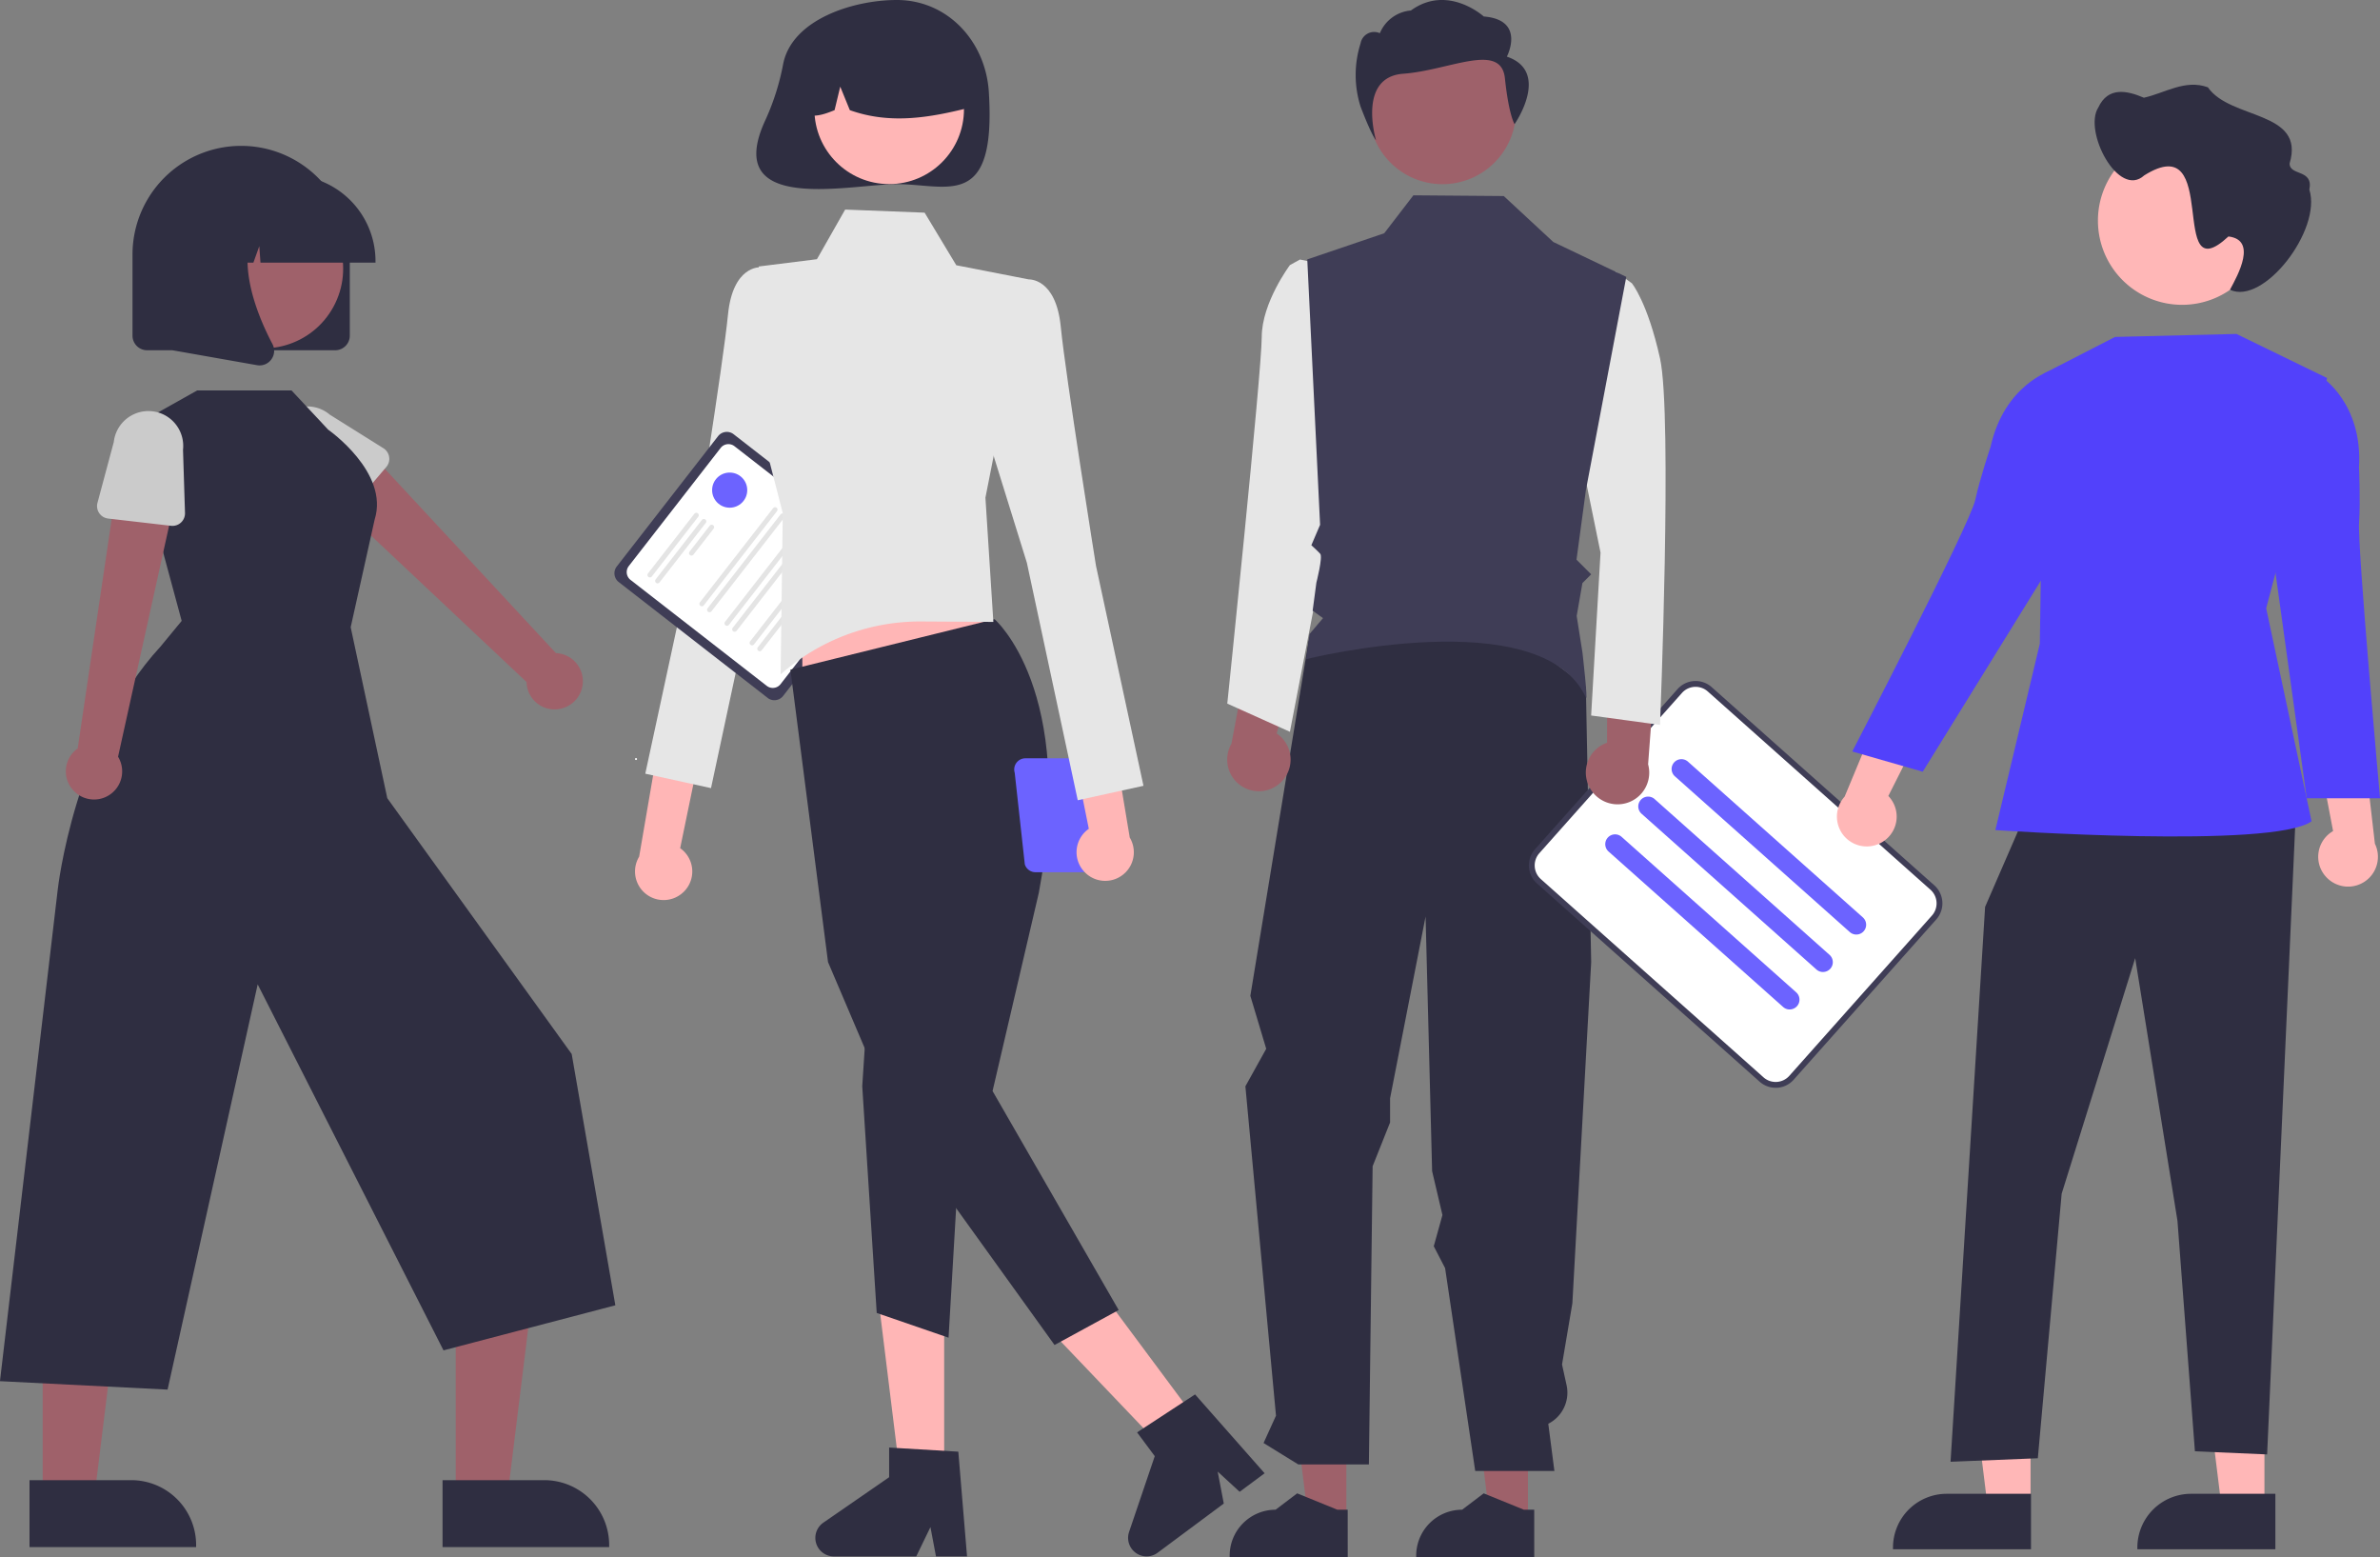 <svg id="Groupe_1594" data-name="Groupe 1594" xmlns="http://www.w3.org/2000/svg" width="238.356" height="155.901" viewBox="0 0 238.356 155.901">
  <rect x="0" y="0" width="238.356" height="155.901" fill="#808080" stroke="none"/>
  <g id="undraw_team_spirit_re_yl1v" transform="translate(61.537)">
    <g id="Groupe_1447" data-name="Groupe 1447">
      <path id="Tracé_7878" data-name="Tracé 7878" d="M515.807,395.58a2.849,2.849,0,0,0-.374-4.353l4.651-22.508-5.017,1.583-3.742,21.774a2.864,2.864,0,0,0,4.483,3.5Z" transform="translate(-508.852 -306.308)" fill="#ffb6b6"/>
      <path id="Tracé_7879" data-name="Tracé 7879" d="M529.056,248.935l-3.108-2.346s-2.742-.194-3.227,4.75-3.526,23.921-3.526,23.921l-4.756,22.028,6.583,1.445,5.094-23.772,5.1-16.4Z" transform="translate(-511.351 -219.827)" fill="#e6e6e6"/>
      <path id="Tracé_7880" data-name="Tracé 7880" d="M519.2,329.675l-14.909-11.592a1.112,1.112,0,0,1-.2-1.558l10.144-13.046a1.112,1.112,0,0,1,1.558-.2l14.909,11.592a1.112,1.112,0,0,1,.2,1.558L520.756,329.48a1.112,1.112,0,0,1-1.558.2Z" transform="translate(-503.861 -259.807)" fill="#3f3d56"/>
      <path id="Tracé_7881" data-name="Tracé 7881" d="M522.1,331.448l-13.644-10.609a.987.987,0,0,1-.173-1.384l9.2-11.827a.987.987,0,0,1,1.384-.173l13.644,10.609a.987.987,0,0,1,.173,1.384l-9.2,11.827A.987.987,0,0,1,522.1,331.448Z" transform="translate(-506.847 -262.781)" fill="#fff"/>
      <path id="Tracé_7882" data-name="Tracé 7882" d="M515.278,337.234a.247.247,0,0,1-.043-.346l4.639-5.966a.246.246,0,1,1,.389.3l-4.639,5.966A.247.247,0,0,1,515.278,337.234Z" transform="translate(-511.878 -279.476)" fill="#e4e4e4"/>
      <path id="Tracé_7883" data-name="Tracé 7883" d="M517.912,339.282a.247.247,0,0,1-.043-.346l4.639-5.966a.246.246,0,0,1,.389.3l-4.639,5.966A.247.247,0,0,1,517.912,339.282Z" transform="translate(-513.743 -280.927)" fill="#e4e4e4"/>
      <path id="Tracé_7884" data-name="Tracé 7884" d="M529.549,337.95a.247.247,0,0,1-.043-.346l2.011-2.586a.246.246,0,1,1,.389.3l-2.011,2.586A.247.247,0,0,1,529.549,337.95Z" transform="translate(-521.983 -282.377)" fill="#e4e4e4"/>
      <path id="Tracé_7885" data-name="Tracé 7885" d="M533.1,338.762a.247.247,0,0,1-.043-.346L540.381,329a.246.246,0,1,1,.389.3l-7.324,9.419A.247.247,0,0,1,533.1,338.762Z" transform="translate(-524.498 -278.113)" fill="#e4e4e4"/>
      <path id="Tracé_7886" data-name="Tracé 7886" d="M535.735,340.81a.247.247,0,0,1-.043-.346l7.324-9.419a.247.247,0,0,1,.389.3l-7.324,9.419A.247.247,0,0,1,535.735,340.81Z" transform="translate(-526.363 -279.564)" fill="#e4e4e4"/>
      <path id="Tracé_7887" data-name="Tracé 7887" d="M541.714,345.46a.247.247,0,0,1-.043-.346l7.324-9.419a.246.246,0,1,1,.389.3l-7.324,9.419A.247.247,0,0,1,541.714,345.46Z" transform="translate(-530.597 -282.856)" fill="#e4e4e4"/>
      <path id="Tracé_7888" data-name="Tracé 7888" d="M544.348,347.508a.247.247,0,0,1-.043-.346l7.324-9.419a.247.247,0,0,1,.389.3l-7.324,9.419A.247.247,0,0,1,544.348,347.508Z" transform="translate(-532.462 -284.306)" fill="#e4e4e4"/>
      <path id="Tracé_7889" data-name="Tracé 7889" d="M550.327,352.157a.247.247,0,0,1-.043-.346l7.324-9.419a.247.247,0,0,1,.389.3l-7.324,9.419A.247.247,0,0,1,550.327,352.157Z" transform="translate(-536.696 -287.598)" fill="#e4e4e4"/>
      <path id="Tracé_7890" data-name="Tracé 7890" d="M552.961,354.2a.247.247,0,0,1-.043-.346l7.324-9.419a.246.246,0,0,1,.389.3l-7.324,9.419A.247.247,0,0,1,552.961,354.2Z" transform="translate(-538.561 -289.048)" fill="#e4e4e4"/>
      <circle id="Ellipse_94" data-name="Ellipse 94" cx="0.101" cy="0.101" r="0.101" transform="translate(2.058 75.893)" fill="#fff"/>
      <path id="Tracé_7891" data-name="Tracé 7891" d="M555.234,161.272a24.362,24.362,0,0,1-1.739,5.549c-4.575,9.678,8.454,6.524,13.11,6.524,5.091,0,9.962,2.677,9.218-9.218-.318-5.081-4.127-9.218-9.218-9.218C562.257,154.909,556.144,156.842,555.234,161.272Z" transform="translate(-538.328 -154.909)" fill="#2f2e41"/>
      <path id="Tracé_7892" data-name="Tracé 7892" d="M437.811,467.5h-4.337l-2.064-16.73h6.4Z" transform="translate(-404.789 -319.191)" fill="#ffb6b6"/>
      <path id="Tracé_7893" data-name="Tracé 7893" d="M587.98,662.3h-3.11l-.555-2.937-1.422,2.937h-8.25a1.854,1.854,0,0,1-1.054-3.38l6.588-4.55V651.4l6.929.414Z" transform="translate(-552.668 -506.474)" fill="#2f2e41"/>
      <path id="Tracé_7894" data-name="Tracé 7894" d="M504.94,456.767l-3.481,2.588L489.82,447.162l5.137-3.82Z" transform="translate(-446.148 -313.93)" fill="#ffb6b6"/>
      <path id="Tracé_7895" data-name="Tracé 7895" d="M693.778,641.075l-2.5,1.856-2.2-2.025.611,3.2-6.62,4.923a1.854,1.854,0,0,1-2.863-2.084l2.571-7.582-1.771-2.382,5.807-3.8Z" transform="translate(-628.665 -493.574)" fill="#2f2e41"/>
      <path id="Tracé_7896" data-name="Tracé 7896" d="M404.675,206.653l20.589-3.207-4.094-12.318H404.675Z" transform="translate(-385.858 -135.338)" fill="#ffb6b6"/>
      <path id="Tracé_7897" data-name="Tracé 7897" d="M584.687,367.291s8.229,7.11,4.432,27.378l-4.636,19.86,12.629,21.926-6.422,3.5-15.564-21.631-7.122-16.706-3.767-29.278Z" transform="translate(-546.615 -305.297)" fill="#2f2e41"/>
      <path id="Tracé_7898" data-name="Tracé 7898" d="M425.741,346.3l-.5,7.666,1.449,22.7,7.194,2.477,1.362-23.258Z" transform="translate(-400.424 -245.215)" fill="#2f2e41"/>
      <path id="Tracé_7899" data-name="Tracé 7899" d="M560.332,226.8l7.959.31,3.172,5.265,7.237,1.413-4.32,21.855.794,12.44-7.206-.044a21.077,21.077,0,0,0-14.1,5.3h0l.216-16.148-3.1-12.054.7-12.64,5.822-.728Z" transform="translate(-537.227 -205.818)" fill="#e6e6e6"/>
      <circle id="Ellipse_95" data-name="Ellipse 95" cx="7.49" cy="7.49" r="7.49" transform="translate(20.025 3.452)" fill="#ffb6b6"/>
      <path id="Tracé_7900" data-name="Tracé 7900" d="M570.725,163.2a8.58,8.58,0,0,1,13.045,7.488c-3.817.958-7.826,1.692-11.9.229l-.961-2.353-.567,2.354c-1.24.507-2.482.935-3.725,0A8.761,8.761,0,0,1,570.725,163.2Z" transform="translate(-548.297 -159.89)" fill="#2f2e41"/>
      <path id="Tracé_7901" data-name="Tracé 7901" d="M641.073,416.459l1.01,9.163a1.118,1.118,0,0,0,1.069.79h4.654a1.119,1.119,0,0,0,1.069-.79l.836-7.023a1.7,1.7,0,1,0,.438-3.2,1.109,1.109,0,0,0-.849-.392h-7.159a1.119,1.119,0,0,0-1.069,1.448Zm8.785,1.665.512-1.665a1.109,1.109,0,0,0,.017-.592c.022,0,.042-.007.065-.007a1.213,1.213,0,0,1,0,2.426A1.2,1.2,0,0,1,649.858,418.124Z" transform="translate(-600.986 -339.087)" fill="#6c63ff"/>
      <path id="Tracé_7902" data-name="Tracé 7902" d="M655.195,388.88a2.849,2.849,0,0,1,.4-4.351L651.055,362l5.009,1.608,3.631,21.793a2.864,2.864,0,0,1-4.5,3.48Z" transform="translate(-608.088 -301.549)" fill="#ffb6b6"/>
      <path id="Tracé_7903" data-name="Tracé 7903" d="M630.054,253.09l3.108-2.346s2.742-.194,3.227,4.75,3.526,23.921,3.526,23.921l4.756,22.028-6.584,1.445-5.094-23.772-5.1-16.4Z" transform="translate(-591.689 -222.769)" fill="#e6e6e6"/>
      <circle id="Ellipse_96" data-name="Ellipse 96" cx="1.759" cy="1.759" r="1.759" transform="translate(9.781 47.312)" fill="#6c63ff"/>
    </g>
    <g id="Groupe_1446" data-name="Groupe 1446" transform="translate(61.364 0)">
      <path id="Tracé_7913" data-name="Tracé 7913" d="M716.757,540.468h-3.845l-1.829-14.829h5.674Z" transform="translate(-686.632 -388.578)" fill="#9e616a"/>
      <path id="Tracé_7914" data-name="Tracé 7914" d="M654.446,540.468H650.6l-1.829-14.829h5.674Z" transform="translate(-642.51 -388.578)" fill="#9e616a"/>
      <path id="Tracé_7915" data-name="Tracé 7915" d="M803.645,729.59H791.822v-.15a4.6,4.6,0,0,1,4.6-4.6h0l2.16-1.638,4.029,1.639h1.032Z" transform="translate(-791.573 -573.689)" fill="#2f2e41"/>
      <path id="Tracé_7916" data-name="Tracé 7916" d="M867.645,729.59H855.822v-.15a4.6,4.6,0,0,1,4.6-4.6h0l2.159-1.638,4.029,1.639h1.032Z" transform="translate(-836.892 -573.689)" fill="#2f2e41"/>
      <path id="Tracé_7917" data-name="Tracé 7917" d="M803.562,424.734l-5.843,35.578,1.59,5.3-2.086,3.755,3.064,32.976-1.244,2.738,3.475,2.143h7.072l.375-29.854,1.747-4.383v-2.416l3.556-18.2.655,25.493,1.034,4.39-.869,3.126,1.135,2.19,3.016,20.308h7.93l-.613-4.725h0a3.492,3.492,0,0,0,1.833-3.864l-.455-2.071,1.035-6.123,1.884-34.159-.531-27.562-9.276-7.093Z" transform="translate(-795.398 -360.608)" fill="#2f2e41"/>
      <circle id="Ellipse_219" data-name="Ellipse 219" cx="7.367" cy="7.367" r="7.367" transform="translate(14.193 3.705)" fill="#9e616a"/>
      <path id="Tracé_7918" data-name="Tracé 7918" d="M796.433,441.108a3.153,3.153,0,0,0-.505-4.809l2.865-10.834-5.519,1.857-1.874,10a3.171,3.171,0,0,0,5.034,3.783Z" transform="translate(-790.97 -362.864)" fill="#9e616a"/>
      <path id="Path_1101" data-name="Path 1101" d="M799.475,300.264l-1.185-.246-1.01.559s-2.822,3.763-2.822,7.213-3.45,36.69-3.45,36.69l6.272,2.822,5.018-26.028Z" transform="translate(-790.997 -274.035)" fill="#e6e6e6"/>
      <path id="Path_1104" data-name="Path 1104" d="M850.158,216.674s1.927-3.684-2.312-4.019c0,0-3.614-3.278-7.3-.6a3.7,3.7,0,0,0-3.108,2.274,1.378,1.378,0,0,0-1.927,1,10.475,10.475,0,0,0,0,6.363c1.156,3.014,1.541,3.349,1.541,3.349s-1.9-6.319,2.725-6.654,9.8-3.225,10.186.458.965,4.591.965,4.591S854.59,218.181,850.158,216.674Z" transform="translate(-822.147 -211.004)" fill="#2f2e41"/>
      <path id="Tracé_7919" data-name="Tracé 7919" d="M919.543,485.515a2.255,2.255,0,0,1-1.507-.575l-22.3-19.847a2.274,2.274,0,0,1-.186-3.206l14.283-16.045a2.273,2.273,0,0,1,3.206-.186l22.3,19.847a2.271,2.271,0,0,1,.186,3.206l-14.283,16.045a2.255,2.255,0,0,1-1.565.757C919.633,485.513,919.588,485.515,919.543,485.515Z" transform="translate(-864.62 -376.754)" fill="#fff"/>
      <path id="Tracé_7920" data-name="Tracé 7920" d="M919.189,485.307a2.4,2.4,0,0,1-1.6-.612l-22.3-19.847a2.42,2.42,0,0,1-.2-3.413l14.283-16.045a2.421,2.421,0,0,1,3.413-.2l22.3,19.847a2.417,2.417,0,0,1,.2,3.412L921,484.5a2.4,2.4,0,0,1-1.665.806C919.284,485.306,919.237,485.307,919.189,485.307Zm-8.009-40.142a1.829,1.829,0,0,0-1.37.614l-14.283,16.045a1.836,1.836,0,0,0,.15,2.588l22.3,19.847a1.833,1.833,0,0,0,2.588-.15l14.283-16.045a1.833,1.833,0,0,0-.15-2.588l-22.3-19.847a1.826,1.826,0,0,0-1.218-.463Z" transform="translate(-864.266 -376.4)" fill="#3f3d56"/>
      <path id="Tracé_7921" data-name="Tracé 7921" d="M961.988,488.982a.979.979,0,0,1-.653-.248l-17.5-15.579a.983.983,0,1,1,1.307-1.468l17.5,15.579a.982.982,0,0,1-.654,1.716Z" transform="translate(-898.979 -395.417)" fill="#6c63ff"/>
      <path id="Tracé_7922" data-name="Tracé 7922" d="M950.552,501.829a.979.979,0,0,1-.653-.248L932.4,486a.983.983,0,1,1,1.307-1.468l17.5,15.579a.982.982,0,0,1-.654,1.716Z" transform="translate(-890.882 -404.514)" fill="#6c63ff"/>
      <path id="Tracé_7923" data-name="Tracé 7923" d="M939.115,514.677a.978.978,0,0,1-.653-.249l-17.5-15.579a.983.983,0,0,1,1.307-1.468l17.5,15.579a.982.982,0,0,1-.654,1.716Z" transform="translate(-882.783 -413.611)" fill="#6c63ff"/>
      <path id="Tracé_7924" data-name="Tracé 7924" d="M914.419,443.1a3.153,3.153,0,0,1,1.725-4.517l.019-11.206,4.856,3.214-.762,10.149a3.17,3.17,0,0,1-5.838,2.36Z" transform="translate(-878.101 -364.22)" fill="#9e616a"/>
      <path id="Path_1100" data-name="Path 1100" d="M911.6,306.308l2.169-2.091,1.594,1.15s1.568,1.882,2.822,7.526,0,36.691,0,36.691l-6.9-.941.941-16.307-2.822-13.8Z" transform="translate(-874.834 -277.008)" fill="#e6e6e6"/>
      <path id="Tracé_7925" data-name="Tracé 7925" d="M850.143,286.165l-7.309-3.491-4.962-4.6L828.823,278,825.9,281.8l-7.706,2.618,1.284,26.572-.876,2.043s.61.551.889.859-.385,2.889-.385,2.889l-.374,2.808,1.038.742-1.35,1.594-.335,2.513s23.561-5.856,28.013,3.845c.235.513-.344-4.5-.344-4.5l-.579-3.667.575-3.292.876-.876-1.469-1.469.942-6.969Z" transform="translate(-810.172 -258.446)" fill="#3f3d56"/>
    </g>
  </g>
  <g id="undraw_having_fun_re_vj4h" transform="translate(0 8.483)">
    <g id="Groupe_1449" data-name="Groupe 1449" transform="translate(183.971)">
      <path id="Tracé_4406" data-name="Tracé 4406" d="M590.611,418.272a2.97,2.97,0,0,0,.474-4.529l4.756-9.421-5.448.632-3.681,8.849a2.986,2.986,0,0,0,3.9,4.469Z" transform="translate(-585.941 -342.533)" fill="#ffb7b7"/>
      <path id="Tracé_4407" data-name="Tracé 4407" d="M488.963,519.532h-4.286L482.638,503h6.326Z" transform="translate(-446.15 -377.059)" fill="#ffb7b7"/>
      <path id="Tracé_4408" data-name="Tracé 4408" d="M707.261,693.167H693.44v-.175a5.38,5.38,0,0,1,5.379-5.379h8.442Z" transform="translate(-663.355 -546.539)" fill="#2f2e41"/>
      <path id="Tracé_4409" data-name="Tracé 4409" d="M405.264,519.532h-4.286L398.938,503h6.326Z" transform="translate(-385.875 -377.059)" fill="#ffb7b7"/>
      <path id="Tracé_4410" data-name="Tracé 4410" d="M619.814,693.167H605.993v-.175a5.38,5.38,0,0,1,5.379-5.379h8.442Z" transform="translate(-600.381 -546.539)" fill="#2f2e41"/>
      <path id="Tracé_4411" data-name="Tracé 4411" d="M400.584,312.572l-4.2,9.665-3.461,55.555,8.74-.35,2.387-26.484,7.364-23.588,4.234,26.3,1.748,23.075,7.232.313,2.882-64.485Z" transform="translate(-381.547 -239.926)" fill="#2f2e41"/>
      <path id="Tracé_4412" data-name="Tracé 4412" d="M666.775,272.694l-12.16.3-7.139,3.665-.392,27.039-4.453,18.668s27.82,1.915,31.666-.882l-4.545-21.327,6.1-23.048Z" transform="translate(-626.766 -247.743)" fill="#5241fb"/>
      <path id="Tracé_4413" data-name="Tracé 4413" d="M612.472,286.51l-1.132-.765s-4.69,1.406-6.076,7.659c0,0-1.061,3.137-1.526,5.294-.534,2.474-12.321,25.2-12.321,25.2l7.057,2.025L611.413,305Z" transform="translate(-589.884 -257.142)" fill="#5241fb"/>
      <path id="Tracé_4414" data-name="Tracé 4414" d="M757.6,428.342a2.97,2.97,0,0,1,.793-4.484l-1.974-10.367,5.062,2.11,1.1,9.521a2.986,2.986,0,0,1-4.979,3.22Z" transform="translate(-708.707 -349.135)" fill="#ffb7b7"/>
      <path id="Tracé_4415" data-name="Tracé 4415" d="M746.144,288.548l1.3-.423s4.12,2.644,3.728,9.038c0,0,.154,3.308.007,5.51-.169,2.525,2.1,27.62,2.1,27.62h-7.342l-3.147-22.726Z" transform="translate(-698.891 -258.855)" fill="#5241fb"/>
      <path id="Tracé_4416" data-name="Tracé 4416" d="M696.185,210.47a8.429,8.429,0,1,1-8.43-8.429h0a8.408,8.408,0,0,1,8.429,8.387C696.185,210.442,696.185,210.456,696.185,210.47Z" transform="translate(-653.191 -196.863)" fill="#ffb7b7"/>
      <path id="Tracé_4417" data-name="Tracé 4417" d="M678.5,185.825c.987-2.123,2.9-1.7,4.57-.984,2.116-.469,4.129-1.875,6.41-1.044,2.246,3.267,9.787,2.306,8.183,7.624,0,1.274,2.4.533,1.979,2.62,1.271,4.017-4.589,11.624-7.954,10.022.832-1.525,2.733-4.989-.15-5.333-6.2,5.771-.64-10.989-8.433-6.115C680.519,194.977,676.987,188.186,678.5,185.825Z" transform="translate(-652.331 -183.539)" fill="#2f2e41"/>
    </g>
    <g id="Groupe_1450" data-name="Groupe 1450" transform="translate(0 6.121)">
      <path id="Tracé_4418" data-name="Tracé 4418" d="M782.285,401.615a2.8,2.8,0,0,1-3.353-2.685l-21.166-19.922,4.763-3.8,19.344,20.827a2.816,2.816,0,0,1,.412,5.579Z" transform="translate(-726.197 -345.251)" fill="#9f616a"/>
      <path id="Tracé_4419" data-name="Tracé 4419" d="M834.291,372.269l4.118-4.826a1.256,1.256,0,0,0-.289-1.88l-5.361-3.356a3.488,3.488,0,0,0-4.513,5.32l4.143,4.752a1.256,1.256,0,0,0,1.9-.011Z" transform="translate(-799.722 -335.291)" fill="#cbcbcb"/>
      <path id="Tracé_4420" data-name="Tracé 4420" d="M542.271,569.636h5.175l2.462-19.96H542.27Z" transform="translate(-496.629 -434.356)" fill="#9f616a"/>
      <path id="Tracé_4421" data-name="Tracé 4421" d="M748.33,752.2h16.686v-.211a6.5,6.5,0,0,0-6.495-6.494H748.33Z" transform="translate(-704.008 -611.908)" fill="#2f2e41"/>
      <path id="Tracé_4422" data-name="Tracé 4422" d="M690.079,569.636h5.175l2.462-19.96h-7.638Z" transform="translate(-685.803 -434.356)" fill="#9f616a"/>
      <path id="Tracé_4423" data-name="Tracé 4423" d="M896.138,752.2h16.686v-.211a6.5,6.5,0,0,0-6.494-6.494H896.138Z" transform="translate(-893.182 -611.908)" fill="#2f2e41"/>
      <path id="Tracé_4424" data-name="Tracé 4424" d="M764.313,378.718,759.1,359.445l6.767-3.8h9.446l3.674,3.931s6.138,4.271,4.652,9l-2.4,10.777,3.666,17.117,18.468,25.612,4.372,25.158-17.21,4.512-18.61-36.643L762.9,455.681l-16.786-.844,5.784-49.2s1.649-14.987,10.292-24.344Z" transform="translate(-746.118 -331.16)" fill="#2f2e41"/>
      <path id="Tracé_4425" data-name="Tracé 4425" d="M904.127,417.752a2.8,2.8,0,0,1,.359-4.28l4.047-27.3L914.343,388l-5.815,26.3a2.816,2.816,0,0,1-4.4,3.453Z" transform="translate(-896.705 -353.141)" fill="#9f616a"/>
      <path id="Tracé_4426" data-name="Tracé 4426" d="M901.221,373.79l6.3.727a1.256,1.256,0,0,0,1.4-1.288l-.2-6.321a3.488,3.488,0,0,0-6.933-.779l-1.633,6.089a1.256,1.256,0,0,0,1.069,1.573Z" transform="translate(-890.393 -336.479)" fill="#cbcbcb"/>
      <path id="Tracé_4427" data-name="Tracé 4427" d="M862.908,287.165v-8.12a10.881,10.881,0,1,0-21.762,0v8.12a1.463,1.463,0,0,0,1.462,1.462h18.839A1.463,1.463,0,0,0,862.908,287.165Z" transform="translate(-827.876 -268.164)" fill="#2f2e41"/>
      <ellipse id="Ellipse_72" data-name="Ellipse 72" cx="7.978" cy="7.978" rx="7.978" ry="7.978" transform="translate(29.562 23.123) rotate(-151.337)" fill="#9f616a"/>
      <path id="Tracé_4428" data-name="Tracé 4428" d="M850.787,287.216a8.617,8.617,0,0,0-8.607-8.608h-1.624a8.617,8.617,0,0,0-8.608,8.608v.162h3.432l1.171-3.278.234,3.278h1.774l.591-1.654.118,1.654h11.52Z" transform="translate(-813.181 -275.686)" fill="#2f2e41"/>
      <path id="Tracé_4429" data-name="Tracé 4429" d="M878.1,306.335a1.439,1.439,0,0,0,.115-1.529c-1.721-3.273-4.131-9.322-.932-13.052l.23-.268h-9.286v13.941l8.435,1.488a1.5,1.5,0,0,0,.259.023,1.455,1.455,0,0,0,1.179-.6Z" transform="translate(-850.926 -284.958)" fill="#2f2e41"/>
    </g>
  </g>
</svg>
